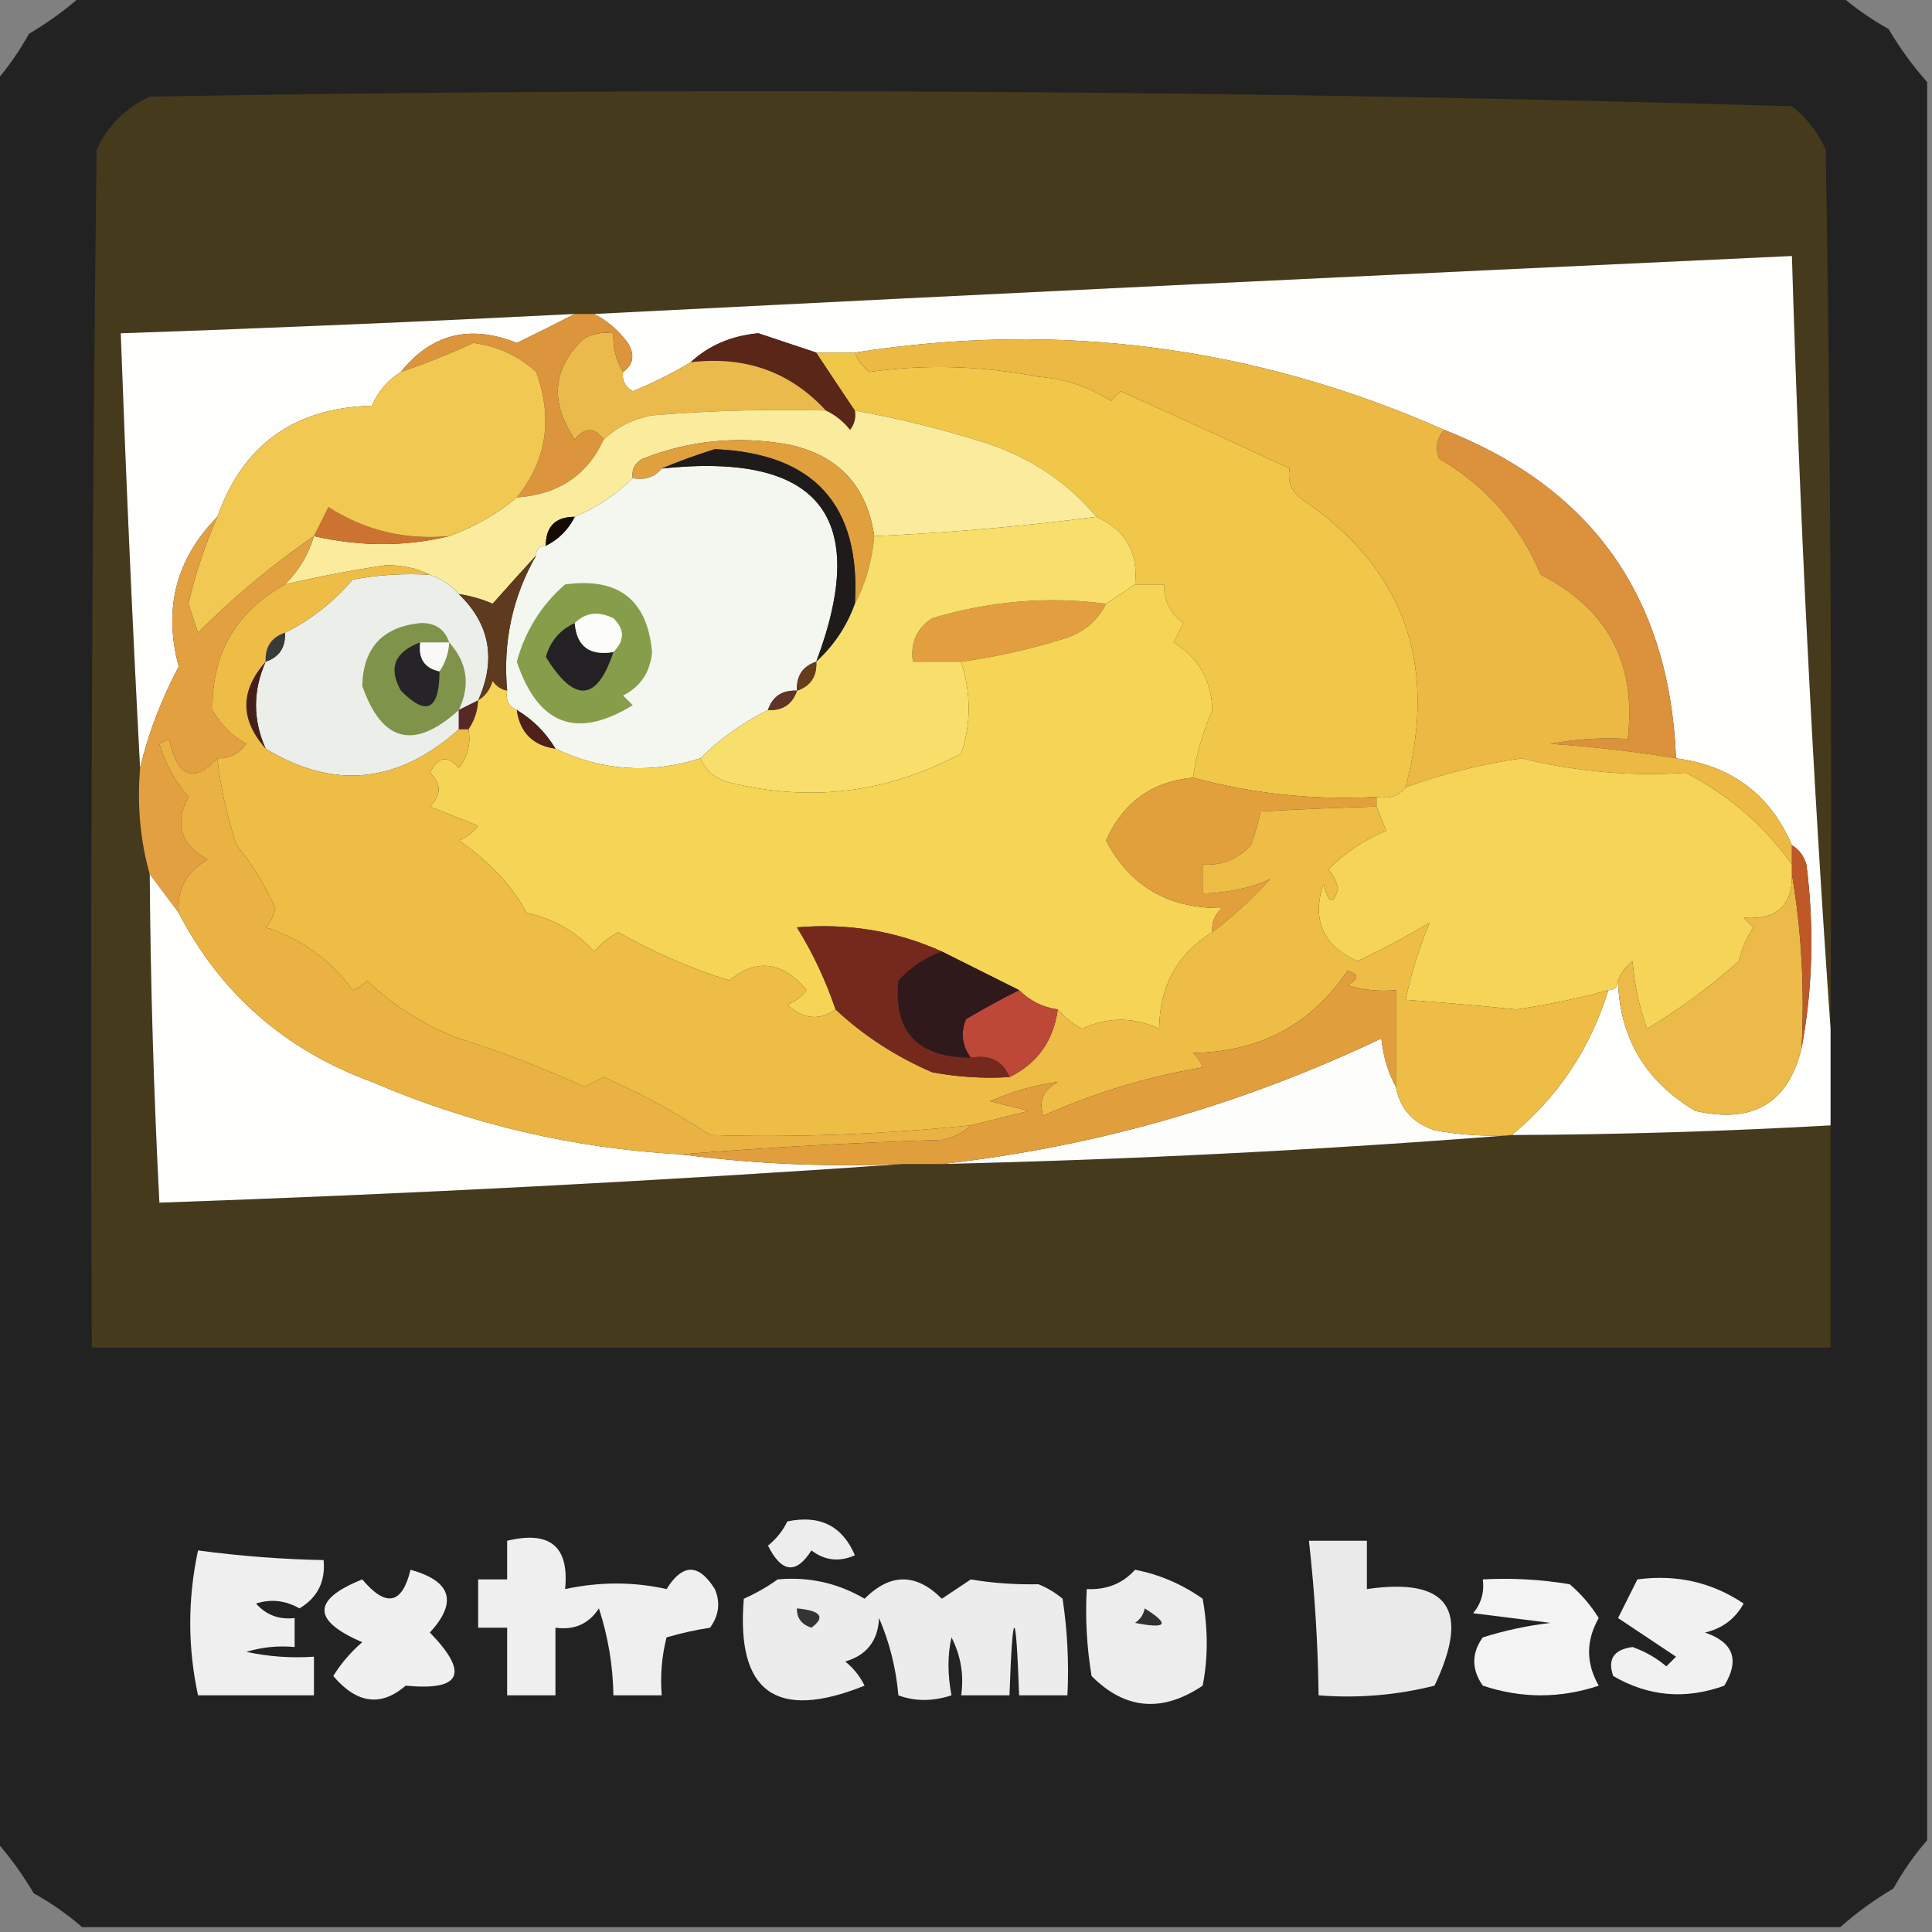 <?xml version="1.0" encoding="UTF-8"?>
<!DOCTYPE svg PUBLIC "-//W3C//DTD SVG 1.1//EN" "http://www.w3.org/Graphics/SVG/1.1/DTD/svg11.dtd">
<svg xmlns="http://www.w3.org/2000/svg" version="1.1" width="200px" height="200px" style="shape-rendering:geometricPrecision; text-rendering:geometricPrecision; image-rendering:optimizeQuality; fill-rule:evenodd; clip-rule:evenodd" xmlns:xlink="http://www.w3.org/1999/xlink">
<rect width="100%" height="100%" fill="#808080" stroke="none"/>
<g><path style="opacity:0.998" fill="#222222" d="M 8.5,-0.5 C 69.167,-0.5 129.833,-0.5 190.5,-0.5C 191.987,0.804 193.654,1.97 195.5,3C 196.697,5.015 198.03,6.849 199.5,8.5C 199.5,69.167 199.5,129.833 199.5,190.5C 198.196,191.987 197.03,193.654 196,195.5C 193.985,196.697 192.151,198.03 190.5,199.5C 129.833,199.5 69.167,199.5 8.5,199.5C 7.013,198.196 5.346,197.03 3.5,196C 2.303,193.985 0.97,192.151 -0.5,190.5C -0.5,129.833 -0.5,69.167 -0.5,8.5C 0.804,7.013 1.97,5.346 3,3.5C 5.015,2.303 6.849,0.97 8.5,-0.5 Z"/></g>
<g><path style="opacity:1" fill="#463a1c" d="M 189.5,106.5 C 187.635,80.015 186.302,53.348 185.5,26.5C 144.16,28.405 102.827,30.405 61.5,32.5C 60.833,32.5 60.167,32.5 59.5,32.5C 43.84,33.293 28.173,33.96 12.5,34.5C 13.04,49.507 13.707,64.507 14.5,79.5C 14.185,83.371 14.518,87.038 15.5,90.5C 15.58,101.843 15.913,113.176 16.5,124.5C 42.344,123.603 68.011,122.27 93.5,120.5C 94.833,120.5 96.167,120.5 97.5,120.5C 117.348,120.032 137.015,119.032 156.5,117.5C 167.511,117.452 178.511,117.119 189.5,116.5C 189.5,124.167 189.5,131.833 189.5,139.5C 129.5,139.5 69.5,139.5 9.5,139.5C 9.333,98.165 9.5,56.832 10,15.5C 11.167,13 13,11.167 15.5,10C 72.249,9.008 128.916,9.342 185.5,11C 187.049,12.214 188.215,13.714 189,15.5C 189.5,45.831 189.667,76.165 189.5,106.5 Z"/></g>
<g><path style="opacity:1" fill="#fefefd" d="M 189.5,106.5 C 189.5,109.833 189.5,113.167 189.5,116.5C 178.511,117.119 167.511,117.452 156.5,117.5C 161.279,113.565 164.612,108.565 166.5,102.5C 167.167,102.5 167.5,102.167 167.5,101.5C 167.652,107.424 170.319,111.924 175.5,115C 181.454,116.366 185.121,114.199 186.5,108.5C 187.653,102.347 187.82,96.014 187,89.5C 186.722,88.584 186.222,87.918 185.5,87.5C 183.242,82.249 179.242,79.249 173.5,78.5C 172.841,61.861 164.841,50.527 149.5,44.5C 129.944,35.852 109.611,33.185 88.5,36.5C 87.167,36.5 85.833,36.5 84.5,36.5C 82.516,35.844 80.516,35.178 78.5,34.5C 75.708,34.761 73.375,35.761 71.5,37.5C 69.626,38.63 67.626,39.63 65.5,40.5C 64.703,40.043 64.369,39.376 64.5,38.5C 65.573,37.749 65.74,36.749 65,35.5C 64.015,34.186 62.848,33.186 61.5,32.5C 102.827,30.405 144.16,28.405 185.5,26.5C 186.302,53.348 187.635,80.015 189.5,106.5 Z"/></g>
<g><path style="opacity:1" fill="#fefefd" d="M 59.5,32.5 C 57.604,33.48 55.604,34.48 53.5,35.5C 48.651,33.564 44.651,34.564 41.5,38.5C 40.163,39.315 39.163,40.481 38.5,42C 30.471,42.209 25.138,46.042 22.5,53.5C 18.219,57.852 16.886,63.018 18.5,69C 16.679,72.447 15.346,75.947 14.5,79.5C 13.707,64.507 13.04,49.507 12.5,34.5C 28.173,33.96 43.84,33.293 59.5,32.5 Z"/></g>
<g><path style="opacity:1" fill="#592618" d="M 84.5,36.5 C 85.847,38.537 87.18,40.537 88.5,42.5C 88.631,43.239 88.464,43.906 88,44.5C 87.292,43.62 86.458,42.953 85.5,42.5C 81.801,38.487 77.135,36.82 71.5,37.5C 73.375,35.761 75.708,34.761 78.5,34.5C 80.516,35.178 82.516,35.844 84.5,36.5 Z"/></g>
<g><path style="opacity:1" fill="#ebba4c" d="M 64.5,38.5 C 64.369,39.376 64.703,40.043 65.5,40.5C 67.626,39.63 69.626,38.63 71.5,37.5C 77.135,36.82 81.801,38.487 85.5,42.5C 79.491,42.334 73.491,42.501 67.5,43C 65.548,43.366 63.882,44.2 62.5,45.5C 61.527,44.209 60.527,44.209 59.5,45.5C 56.864,41.568 57.198,38.068 60.5,35C 61.448,34.517 62.448,34.35 63.5,34.5C 63.433,35.959 63.766,37.292 64.5,38.5 Z"/></g>
<g><path style="opacity:1" fill="#dc953c" d="M 59.5,32.5 C 60.167,32.5 60.833,32.5 61.5,32.5C 62.848,33.186 64.015,34.186 65,35.5C 65.74,36.749 65.573,37.749 64.5,38.5C 63.766,37.292 63.433,35.959 63.5,34.5C 62.448,34.35 61.448,34.517 60.5,35C 57.198,38.068 56.864,41.568 59.5,45.5C 60.527,44.209 61.527,44.209 62.5,45.5C 60.789,49.204 57.789,51.204 53.5,51.5C 56.589,47.678 57.256,43.344 55.5,38.5C 53.651,36.826 51.484,35.826 49,35.5C 46.577,36.626 44.077,37.626 41.5,38.5C 44.651,34.564 48.651,33.564 53.5,35.5C 55.604,34.48 57.604,33.48 59.5,32.5 Z"/></g>
<g><path style="opacity:1" fill="#f1c74a" d="M 84.5,36.5 C 85.833,36.5 87.167,36.5 88.5,36.5C 88.783,37.289 89.283,37.956 90,38.5C 95.775,37.69 101.608,37.857 107.5,39C 110.234,39.21 112.734,40.044 115,41.5C 115.333,41.167 115.667,40.833 116,40.5C 122.249,43.304 128.082,45.971 133.5,48.5C 133.281,49.675 133.614,50.675 134.5,51.5C 145.281,58.641 148.948,68.641 145.5,81.5C 144.791,82.404 143.791,82.737 142.5,82.5C 136.01,82.848 129.677,82.182 123.5,80.5C 123.855,78.11 124.522,75.777 125.5,73.5C 125.417,70.425 124.084,68.091 121.5,66.5C 121.833,65.833 122.167,65.167 122.5,64.5C 121.147,63.476 120.48,62.143 120.5,60.5C 119.5,60.5 118.5,60.5 117.5,60.5C 117.851,57.188 116.518,54.855 113.5,53.5C 110.594,50.035 106.927,47.535 102.5,46C 97.895,44.515 93.228,43.349 88.5,42.5C 87.18,40.537 85.847,38.537 84.5,36.5 Z"/></g>
<g><path style="opacity:1" fill="#faec9c" d="M 85.5,42.5 C 86.458,42.953 87.292,43.62 88,44.5C 88.464,43.906 88.631,43.239 88.5,42.5C 93.228,43.349 97.895,44.515 102.5,46C 106.927,47.535 110.594,50.035 113.5,53.5C 105.865,54.495 98.198,55.161 90.5,55.5C 89.731,50.231 86.731,47.064 81.5,46C 76.341,45.09 71.341,45.59 66.5,47.5C 65.703,47.957 65.369,48.624 65.5,49.5C 63.795,51.192 61.795,52.525 59.5,53.5C 57.5,53.5 56.5,54.5 56.5,56.5C 55.833,56.5 55.5,56.833 55.5,57.5C 54.009,59.127 52.509,60.794 51,62.5C 49.861,62.011 48.695,61.678 47.5,61.5C 46.709,60.599 45.709,59.932 44.5,59.5C 43.207,58.842 41.707,58.508 40,58.5C 36.459,59.025 32.959,59.692 29.5,60.5C 30.925,59.078 31.925,57.411 32.5,55.5C 37.321,56.597 41.987,56.597 46.5,55.5C 49.102,54.549 51.435,53.216 53.5,51.5C 57.789,51.204 60.789,49.204 62.5,45.5C 63.882,44.2 65.548,43.366 67.5,43C 73.491,42.501 79.491,42.334 85.5,42.5 Z"/></g>
<g><path style="opacity:1" fill="#dfa03d" d="M 90.5,55.5 C 90.278,58.067 89.612,60.401 88.5,62.5C 89.105,52.271 84.272,46.937 74,46.5C 72.052,47.109 70.218,47.776 68.5,48.5C 67.791,49.404 66.791,49.737 65.5,49.5C 65.369,48.624 65.703,47.957 66.5,47.5C 71.341,45.59 76.341,45.09 81.5,46C 86.731,47.064 89.731,50.231 90.5,55.5 Z"/></g>
<g><path style="opacity:1" fill="#dc913c" d="M 149.5,44.5 C 164.841,50.527 172.841,61.861 173.5,78.5C 169.215,77.792 164.882,77.292 160.5,77C 163.146,76.503 165.813,76.336 168.5,76.5C 169.435,68.701 166.435,63.035 159.5,59.5C 157.317,54.301 153.817,50.301 149,47.5C 148.53,46.423 148.697,45.423 149.5,44.5 Z"/></g>
<g><path style="opacity:1" fill="#f4f6f0" d="M 68.5,48.5 C 84.81,46.787 90.143,53.454 84.5,68.5C 83.094,68.973 82.427,69.973 82.5,71.5C 80.973,71.427 79.973,72.094 79.5,73.5C 76.865,74.811 74.531,76.478 72.5,78.5C 67.312,80.144 62.312,79.81 57.5,77.5C 56.5,75.833 55.167,74.5 53.5,73.5C 52.662,73.158 52.328,72.492 52.5,71.5C 52.041,66.485 53.041,61.819 55.5,57.5C 55.5,56.833 55.833,56.5 56.5,56.5C 57.833,55.833 58.833,54.833 59.5,53.5C 61.795,52.525 63.795,51.192 65.5,49.5C 66.791,49.737 67.791,49.404 68.5,48.5 Z"/></g>
<g><path style="opacity:1" fill="#1f1b1b" d="M 88.5,62.5 C 87.675,64.81 86.342,66.81 84.5,68.5C 90.143,53.454 84.81,46.787 68.5,48.5C 70.218,47.776 72.052,47.109 74,46.5C 84.272,46.937 89.105,52.271 88.5,62.5 Z"/></g>
<g><path style="opacity:1" fill="#cc7332" d="M 46.5,55.5 C 41.987,56.597 37.321,56.597 32.5,55.5C 32.987,54.527 33.487,53.527 34,52.5C 37.801,54.926 41.968,55.926 46.5,55.5 Z"/></g>
<g><path style="opacity:1" fill="#150b03" d="M 59.5,53.5 C 58.833,54.833 57.833,55.833 56.5,56.5C 56.5,54.5 57.5,53.5 59.5,53.5 Z"/></g>
<g><path style="opacity:1" fill="#f0c852" d="M 53.5,51.5 C 51.435,53.216 49.102,54.549 46.5,55.5C 41.968,55.926 37.801,54.926 34,52.5C 33.487,53.527 32.987,54.527 32.5,55.5C 28.227,58.434 24.227,61.767 20.5,65.5C 20.167,64.5 19.833,63.5 19.5,62.5C 20.221,59.395 21.221,56.395 22.5,53.5C 25.138,46.042 30.471,42.209 38.5,42C 39.163,40.481 40.163,39.315 41.5,38.5C 44.077,37.626 46.577,36.626 49,35.5C 51.484,35.826 53.651,36.826 55.5,38.5C 57.256,43.344 56.589,47.678 53.5,51.5 Z"/></g>
<g><path style="opacity:1" fill="#ecb944" d="M 149.5,44.5 C 148.697,45.423 148.53,46.423 149,47.5C 153.817,50.301 157.317,54.301 159.5,59.5C 166.435,63.035 169.435,68.701 168.5,76.5C 165.813,76.336 163.146,76.503 160.5,77C 164.882,77.292 169.215,77.792 173.5,78.5C 179.242,79.249 183.242,82.249 185.5,87.5C 185.5,88.167 185.5,88.833 185.5,89.5C 182.642,85.48 178.975,82.314 174.5,80C 168.863,80.385 163.197,79.885 157.5,78.5C 153.387,79.094 149.387,80.094 145.5,81.5C 148.948,68.641 145.281,58.641 134.5,51.5C 133.614,50.675 133.281,49.675 133.5,48.5C 128.082,45.971 122.249,43.304 116,40.5C 115.667,40.833 115.333,41.167 115,41.5C 112.734,40.044 110.234,39.21 107.5,39C 101.608,37.857 95.775,37.69 90,38.5C 89.283,37.956 88.783,37.289 88.5,36.5C 109.611,33.185 129.944,35.852 149.5,44.5 Z"/></g>
<g><path style="opacity:1" fill="#ebeee9" d="M 44.5,59.5 C 45.709,59.932 46.709,60.599 47.5,61.5C 50.721,64.612 51.388,68.279 49.5,72.5C 48.833,72.833 48.167,73.167 47.5,73.5C 47.5,74.167 47.5,74.833 47.5,75.5C 41.203,81.123 34.536,81.79 27.5,77.5C 26.167,74.5 26.167,71.5 27.5,68.5C 28.906,68.027 29.573,67.027 29.5,65.5C 32.205,64.147 34.538,62.313 36.5,60C 39.146,59.503 41.813,59.336 44.5,59.5 Z"/></g>
<g><path style="opacity:1" fill="#e39e3f" d="M 114.5,62.5 C 113.657,64.173 112.324,65.34 110.5,66C 106.896,67.154 103.229,67.987 99.5,68.5C 97.833,68.5 96.167,68.5 94.5,68.5C 94.227,66.549 94.893,65.049 96.5,64C 102.493,62.209 108.493,61.709 114.5,62.5 Z"/></g>
<g><path style="opacity:1" fill="#5e3a1e" d="M 55.5,57.5 C 53.041,61.819 52.041,66.485 52.5,71.5C 51.883,71.389 51.383,71.056 51,70.5C 50.722,71.416 50.222,72.082 49.5,72.5C 51.388,68.279 50.721,64.612 47.5,61.5C 48.695,61.678 49.861,62.011 51,62.5C 52.509,60.794 54.009,59.127 55.5,57.5 Z"/></g>
<g><path style="opacity:1" fill="#393a3a" d="M 29.5,65.5 C 29.573,67.027 28.906,68.027 27.5,68.5C 27.427,66.973 28.094,65.973 29.5,65.5 Z"/></g>
<g><path style="opacity:1" fill="#f8de6b" d="M 113.5,53.5 C 116.518,54.855 117.851,57.188 117.5,60.5C 116.5,61.167 115.5,61.833 114.5,62.5C 108.493,61.709 102.493,62.209 96.5,64C 94.893,65.049 94.227,66.549 94.5,68.5C 96.167,68.5 97.833,68.5 99.5,68.5C 100.535,71.796 100.535,74.963 99.5,78C 91.915,82.083 83.915,83.083 75.5,81C 74.058,80.623 73.058,79.79 72.5,78.5C 74.531,76.478 76.865,74.811 79.5,73.5C 81.027,73.573 82.027,72.906 82.5,71.5C 83.906,71.027 84.573,70.027 84.5,68.5C 86.342,66.81 87.675,64.81 88.5,62.5C 89.612,60.401 90.278,58.067 90.5,55.5C 98.198,55.161 105.865,54.495 113.5,53.5 Z"/></g>
<g><path style="opacity:1" fill="#663d1b" d="M 84.5,68.5 C 84.573,70.027 83.906,71.027 82.5,71.5C 82.427,69.973 83.094,68.973 84.5,68.5 Z"/></g>
<g><path style="opacity:1" fill="#869d4a" d="M 58.5,60.5 C 64.013,59.744 67.013,62.077 67.5,67.5C 67.314,69.579 66.314,71.079 64.5,72C 64.833,72.333 65.167,72.667 65.5,73C 59.707,76.567 55.707,75.067 53.5,68.5C 54.371,65.304 56.038,62.637 58.5,60.5 Z"/></g>
<g><path style="opacity:1" fill="#242125" d="M 59.5,64.5 C 59.694,66.912 61.027,67.912 63.5,67.5C 61.801,72.649 59.468,72.815 56.5,68C 56.978,66.358 57.978,65.191 59.5,64.5 Z"/></g>
<g><path style="opacity:1" fill="#fcfcf8" d="M 63.5,67.5 C 61.027,67.912 59.694,66.912 59.5,64.5C 60.601,63.402 61.934,63.235 63.5,64C 64.684,65.145 64.684,66.312 63.5,67.5 Z"/></g>
<g><path style="opacity:1" fill="#7f934a" d="M 46.5,66.5 C 48.375,68.594 48.708,70.928 47.5,73.5C 42.875,77.683 39.542,76.85 37.5,71C 37.599,67.068 39.599,64.901 43.5,64.5C 45.038,64.453 46.038,65.12 46.5,66.5 Z"/></g>
<g><path style="opacity:1" fill="#272429" d="M 43.5,66.5 C 43.285,68.179 43.952,69.179 45.5,69.5C 45.48,73.513 44.147,74.18 41.5,71.5C 40.177,69.146 40.843,67.479 43.5,66.5 Z"/></g>
<g><path style="opacity:1" fill="#f9f9f8" d="M 43.5,66.5 C 44.5,66.5 45.5,66.5 46.5,66.5C 46.443,67.609 46.11,68.609 45.5,69.5C 43.952,69.179 43.285,68.179 43.5,66.5 Z"/></g>
<g><path style="opacity:1" fill="#572924" d="M 49.5,72.5 C 49.443,73.609 49.11,74.609 48.5,75.5C 48.167,75.5 47.833,75.5 47.5,75.5C 47.5,74.833 47.5,74.167 47.5,73.5C 48.167,73.167 48.833,72.833 49.5,72.5 Z"/></g>
<g><path style="opacity:1" fill="#45201b" d="M 27.5,68.5 C 26.167,71.5 26.167,74.5 27.5,77.5C 24.833,74.5 24.833,71.5 27.5,68.5 Z"/></g>
<g><path style="opacity:1" fill="#e2a041" d="M 22.5,53.5 C 21.221,56.395 20.221,59.395 19.5,62.5C 19.833,63.5 20.167,64.5 20.5,65.5C 24.227,61.767 28.227,58.434 32.5,55.5C 31.925,57.411 30.925,59.078 29.5,60.5C 24.404,63.36 21.904,67.694 22,73.5C 22.833,75 24,76.167 25.5,77C 24.756,78.039 23.756,78.539 22.5,78.5C 20.038,81.127 18.371,80.46 17.5,76.5C 17.167,76.667 16.833,76.833 16.5,77C 17.102,79.036 18.102,80.87 19.5,82.5C 18.025,85.245 18.691,87.412 21.5,89C 19.323,90.186 18.323,92.019 18.5,94.5C 17.5,93.167 16.5,91.833 15.5,90.5C 14.518,87.038 14.185,83.371 14.5,79.5C 15.346,75.947 16.679,72.447 18.5,69C 16.886,63.018 18.219,57.852 22.5,53.5 Z"/></g>
<g><path style="opacity:1" fill="#f5d456" d="M 117.5,60.5 C 118.5,60.5 119.5,60.5 120.5,60.5C 120.48,62.143 121.147,63.476 122.5,64.5C 122.167,65.167 121.833,65.833 121.5,66.5C 124.084,68.091 125.417,70.425 125.5,73.5C 124.522,75.777 123.855,78.11 123.5,80.5C 119.254,80.909 116.254,83.076 114.5,87C 116.95,91.73 120.95,94.063 126.5,94C 125.748,94.671 125.414,95.504 125.5,96.5C 121.865,98.764 120.032,102.098 120,106.5C 117.382,105.262 114.715,105.262 112,106.5C 110.989,105.944 110.156,105.278 109.5,104.5C 107.938,104.267 106.605,103.6 105.5,102.5C 102.833,101.167 100.167,99.833 97.5,98.5C 92.814,96.385 87.814,95.552 82.5,96C 84.139,98.636 85.472,101.47 86.5,104.5C 84.806,105.686 83.139,105.519 81.5,104C 82.308,103.692 82.975,103.192 83.5,102.5C 80.966,99.515 78.299,99.182 75.5,101.5C 71.482,100.238 67.649,98.571 64,96.5C 63.05,97.022 62.216,97.689 61.5,98.5C 59.61,96.422 57.276,95.089 54.5,94.5C 53.079,91.752 50.745,89.252 47.5,87C 48.308,86.692 48.975,86.192 49.5,85.5C 47.833,84.833 46.167,84.167 44.5,83.5C 45.711,82.28 45.711,81.113 44.5,80C 45.325,78.312 46.325,78.145 47.5,79.5C 48.429,78.311 48.762,76.978 48.5,75.5C 49.11,74.609 49.443,73.609 49.5,72.5C 50.222,72.082 50.722,71.416 51,70.5C 51.383,71.056 51.883,71.389 52.5,71.5C 52.328,72.492 52.662,73.158 53.5,73.5C 53.833,75.833 55.167,77.167 57.5,77.5C 62.312,79.81 67.312,80.144 72.5,78.5C 73.058,79.79 74.058,80.623 75.5,81C 83.915,83.083 91.915,82.083 99.5,78C 100.535,74.963 100.535,71.796 99.5,68.5C 103.229,67.987 106.896,67.154 110.5,66C 112.324,65.34 113.657,64.173 114.5,62.5C 115.5,61.833 116.5,61.167 117.5,60.5 Z"/></g>
<g><path style="opacity:1" fill="#4e2018" d="M 53.5,73.5 C 55.167,74.5 56.5,75.833 57.5,77.5C 55.167,77.167 53.833,75.833 53.5,73.5 Z"/></g>
<g><path style="opacity:1" fill="#613428" d="M 82.5,71.5 C 82.027,72.906 81.027,73.573 79.5,73.5C 79.973,72.094 80.973,71.427 82.5,71.5 Z"/></g>
<g><path style="opacity:1" fill="#e1a03c" d="M 123.5,80.5 C 129.677,82.182 136.01,82.848 142.5,82.5C 142.5,82.833 142.5,83.167 142.5,83.5C 138.669,83.6 134.669,83.767 130.5,84C 130.273,85.135 129.94,86.302 129.5,87.5C 128.15,88.95 126.484,89.617 124.5,89.5C 124.5,90.5 124.5,91.5 124.5,92.5C 127.085,92.432 129.418,91.932 131.5,91C 129.63,93.04 127.63,94.873 125.5,96.5C 125.414,95.504 125.748,94.671 126.5,94C 120.95,94.063 116.95,91.73 114.5,87C 116.254,83.076 119.254,80.909 123.5,80.5 Z"/></g>
<g><path style="opacity:1" fill="#f5d458" d="M 185.5,89.5 C 185.5,89.833 185.5,90.167 185.5,90.5C 185.567,93.766 183.901,95.266 180.5,95C 180.833,95.333 181.167,95.667 181.5,96C 180.809,97.067 180.309,98.234 180,99.5C 177.066,102.123 173.9,104.457 170.5,106.5C 169.686,104.234 169.186,101.9 169,99.5C 168.283,100.044 167.783,100.711 167.5,101.5C 167.5,102.167 167.167,102.5 166.5,102.5C 163.711,103.29 160.544,103.957 157,104.5C 153.165,104.11 149.332,103.777 145.5,103.5C 146.129,100.625 146.962,97.958 148,95.5C 145.579,96.961 143.079,98.294 140.5,99.5C 136.942,97.877 135.776,95.21 137,91.5C 137.556,93.595 138.056,93.762 138.5,92C 138.355,91.228 138.022,90.561 137.5,90C 139.234,88.266 141.234,86.932 143.5,86C 143.116,85.049 142.783,84.216 142.5,83.5C 142.5,83.167 142.5,82.833 142.5,82.5C 143.791,82.737 144.791,82.404 145.5,81.5C 149.387,80.094 153.387,79.094 157.5,78.5C 163.197,79.885 168.863,80.385 174.5,80C 178.975,82.314 182.642,85.48 185.5,89.5 Z"/></g>
<g><path style="opacity:1" fill="#fefefd" d="M 15.5,90.5 C 16.5,91.833 17.5,93.167 18.5,94.5C 22.838,102.859 29.505,108.693 38.5,112C 48.73,116.391 59.397,118.891 70.5,119.5C 77.982,120.492 85.648,120.825 93.5,120.5C 68.011,122.27 42.344,123.603 16.5,124.5C 15.913,113.176 15.58,101.843 15.5,90.5 Z"/></g>
<g><path style="opacity:1" fill="#ecba48" d="M 185.5,90.5 C 186.49,96.31 186.823,102.31 186.5,108.5C 185.121,114.199 181.454,116.366 175.5,115C 170.319,111.924 167.652,107.424 167.5,101.5C 167.783,100.711 168.283,100.044 169,99.5C 169.186,101.9 169.686,104.234 170.5,106.5C 173.9,104.457 177.066,102.123 180,99.5C 180.309,98.234 180.809,97.067 181.5,96C 181.167,95.667 180.833,95.333 180.5,95C 183.901,95.266 185.567,93.766 185.5,90.5 Z"/></g>
<g><path style="opacity:1" fill="#be5927" d="M 185.5,87.5 C 186.222,87.918 186.722,88.584 187,89.5C 187.82,96.014 187.653,102.347 186.5,108.5C 186.823,102.31 186.49,96.31 185.5,90.5C 185.5,90.167 185.5,89.833 185.5,89.5C 185.5,88.833 185.5,88.167 185.5,87.5 Z"/></g>
<g><path style="opacity:1" fill="#fdfdfc" d="M 144.5,112.5 C 144.916,114.752 146.249,116.252 148.5,117C 151.146,117.497 153.813,117.664 156.5,117.5C 137.015,119.032 117.348,120.032 97.5,120.5C 113.297,118.739 128.464,114.405 143,107.5C 143.198,109.382 143.698,111.048 144.5,112.5 Z"/></g>
<g><path style="opacity:1" fill="#e9b242" d="M 22.5,78.5 C 22.844,81.562 23.511,84.562 24.5,87.5C 26.104,89.446 27.437,91.612 28.5,94C 28.355,94.772 28.022,95.439 27.5,96C 31.228,97.194 34.228,99.361 36.5,102.5C 37.086,102.291 37.586,101.957 38,101.5C 40.717,104.114 43.884,106.114 47.5,107.5C 51.979,108.911 56.313,110.578 60.5,112.5C 61.167,112.167 61.833,111.833 62.5,111.5C 66.352,113.18 70.019,115.18 73.5,117.5C 82.185,117.769 91.185,117.435 100.5,116.5C 99.737,117.268 98.737,117.768 97.5,118C 88.475,118.284 79.475,118.784 70.5,119.5C 59.397,118.891 48.73,116.391 38.5,112C 29.505,108.693 22.838,102.859 18.5,94.5C 18.323,92.019 19.323,90.186 21.5,89C 18.691,87.412 18.025,85.245 19.5,82.5C 18.102,80.87 17.102,79.036 16.5,77C 16.833,76.833 17.167,76.667 17.5,76.5C 18.371,80.46 20.038,81.127 22.5,78.5 Z"/></g>
<g><path style="opacity:1" fill="#edbd46" d="M 44.5,59.5 C 41.813,59.336 39.146,59.503 36.5,60C 34.538,62.313 32.205,64.147 29.5,65.5C 28.094,65.973 27.427,66.973 27.5,68.5C 24.833,71.5 24.833,74.5 27.5,77.5C 34.536,81.79 41.203,81.123 47.5,75.5C 47.833,75.5 48.167,75.5 48.5,75.5C 48.762,76.978 48.429,78.311 47.5,79.5C 46.325,78.145 45.325,78.312 44.5,80C 45.711,81.113 45.711,82.28 44.5,83.5C 46.167,84.167 47.833,84.833 49.5,85.5C 48.975,86.192 48.308,86.692 47.5,87C 50.745,89.252 53.079,91.752 54.5,94.5C 57.276,95.089 59.61,96.422 61.5,98.5C 62.216,97.689 63.05,97.022 64,96.5C 67.649,98.571 71.482,100.238 75.5,101.5C 78.299,99.182 80.966,99.515 83.5,102.5C 82.975,103.192 82.308,103.692 81.5,104C 83.139,105.519 84.806,105.686 86.5,104.5C 89.391,107.202 92.724,109.368 96.5,111C 99.146,111.497 101.813,111.664 104.5,111.5C 107.377,110.096 109.044,107.763 109.5,104.5C 110.156,105.278 110.989,105.944 112,106.5C 114.715,105.262 117.382,105.262 120,106.5C 120.032,102.098 121.865,98.764 125.5,96.5C 127.63,94.873 129.63,93.04 131.5,91C 129.418,91.932 127.085,92.432 124.5,92.5C 124.5,91.5 124.5,90.5 124.5,89.5C 126.484,89.617 128.15,88.95 129.5,87.5C 129.94,86.302 130.273,85.135 130.5,84C 134.669,83.767 138.669,83.6 142.5,83.5C 142.783,84.216 143.116,85.049 143.5,86C 141.234,86.932 139.234,88.266 137.5,90C 138.022,90.561 138.355,91.228 138.5,92C 138.056,93.762 137.556,93.595 137,91.5C 135.776,95.21 136.942,97.877 140.5,99.5C 143.079,98.294 145.579,96.961 148,95.5C 146.962,97.958 146.129,100.625 145.5,103.5C 149.332,103.777 153.165,104.11 157,104.5C 160.544,103.957 163.711,103.29 166.5,102.5C 164.612,108.565 161.279,113.565 156.5,117.5C 153.813,117.664 151.146,117.497 148.5,117C 146.249,116.252 144.916,114.752 144.5,112.5C 144.5,109.167 144.5,105.833 144.5,102.5C 142.801,102.66 141.134,102.494 139.5,102C 140.696,101.346 140.696,100.846 139.5,100.5C 135.722,106.081 130.389,108.914 123.5,109C 123.957,109.414 124.291,109.914 124.5,110.5C 118.761,111.469 113.261,113.136 108,115.5C 107.493,114.004 107.993,112.837 109.5,112C 107.177,112.306 104.844,112.972 102.5,114C 103.833,114.333 105.167,114.667 106.5,115C 104.482,115.505 102.482,116.005 100.5,116.5C 91.185,117.435 82.185,117.769 73.5,117.5C 70.019,115.18 66.352,113.18 62.5,111.5C 61.833,111.833 61.167,112.167 60.5,112.5C 56.313,110.578 51.979,108.911 47.5,107.5C 43.884,106.114 40.717,104.114 38,101.5C 37.586,101.957 37.086,102.291 36.5,102.5C 34.228,99.361 31.228,97.194 27.5,96C 28.022,95.439 28.355,94.772 28.5,94C 27.437,91.612 26.104,89.446 24.5,87.5C 23.511,84.562 22.844,81.562 22.5,78.5C 23.756,78.539 24.756,78.039 25.5,77C 24,76.167 22.833,75 22,73.5C 21.904,67.694 24.404,63.36 29.5,60.5C 32.959,59.692 36.459,59.025 40,58.5C 41.707,58.508 43.207,58.842 44.5,59.5 Z"/></g>
<g><path style="opacity:1" fill="#bd4838" d="M 105.5,102.5 C 106.605,103.6 107.938,104.267 109.5,104.5C 109.044,107.763 107.377,110.096 104.5,111.5C 103.817,109.824 102.483,109.157 100.5,109.5C 99.588,108.262 99.421,106.928 100,105.5C 101.876,104.391 103.709,103.391 105.5,102.5 Z"/></g>
<g><path style="opacity:1" fill="#30191a" d="M 97.5,98.5 C 100.167,99.833 102.833,101.167 105.5,102.5C 103.709,103.391 101.876,104.391 100,105.5C 99.421,106.928 99.588,108.262 100.5,109.5C 94.962,109.468 92.462,106.801 93,101.5C 94.271,100.117 95.771,99.118 97.5,98.5 Z"/></g>
<g><path style="opacity:1" fill="#75291d" d="M 97.5,98.5 C 95.771,99.118 94.271,100.117 93,101.5C 92.462,106.801 94.962,109.468 100.5,109.5C 102.483,109.157 103.817,109.824 104.5,111.5C 101.813,111.664 99.146,111.497 96.5,111C 92.724,109.368 89.391,107.202 86.5,104.5C 85.472,101.47 84.139,98.636 82.5,96C 87.814,95.552 92.814,96.385 97.5,98.5 Z"/></g>
<g><path style="opacity:1" fill="#e19e3d" d="M 144.5,112.5 C 143.698,111.048 143.198,109.382 143,107.5C 128.464,114.405 113.297,118.739 97.5,120.5C 96.167,120.5 94.833,120.5 93.5,120.5C 85.648,120.825 77.982,120.492 70.5,119.5C 79.475,118.784 88.475,118.284 97.5,118C 98.737,117.768 99.737,117.268 100.5,116.5C 102.482,116.005 104.482,115.505 106.5,115C 105.167,114.667 103.833,114.333 102.5,114C 104.844,112.972 107.177,112.306 109.5,112C 107.993,112.837 107.493,114.004 108,115.5C 113.261,113.136 118.761,111.469 124.5,110.5C 124.291,109.914 123.957,109.414 123.5,109C 130.389,108.914 135.722,106.081 139.5,100.5C 140.696,100.846 140.696,101.346 139.5,102C 141.134,102.494 142.801,102.66 144.5,102.5C 144.5,105.833 144.5,109.167 144.5,112.5 Z"/></g>
<g><path style="opacity:1" fill="#ededed" d="M 81.5,157.5 C 84.864,156.789 87.197,157.956 88.5,161C 86.888,161.72 85.388,161.554 84,160.5C 82.417,162.993 80.917,162.826 79.5,160C 80.38,159.292 81.047,158.458 81.5,157.5 Z"/></g>
<g><path style="opacity:1" fill="#eaeaea" d="M 135.5,159.5 C 137.5,159.5 139.5,159.5 141.5,159.5C 141.5,161.167 141.5,162.833 141.5,164.5C 149.925,163.279 152.259,166.612 148.5,174.5C 144.555,175.491 140.555,175.824 136.5,175.5C 136.431,170.146 136.098,164.813 135.5,159.5 Z"/></g>
<g><path style="opacity:1" fill="#efefef" d="M 20.5,160.5 C 24.81,161.08 29.143,161.414 33.5,161.5C 33.709,163.714 32.876,165.381 31,166.5C 29.535,165.67 28.035,165.504 26.5,166C 27.563,167.188 28.897,167.688 30.5,167.5C 30.5,168.5 30.5,169.5 30.5,170.5C 28.801,170.34 27.134,170.506 25.5,171C 27.81,171.497 30.143,171.663 32.5,171.5C 32.5,172.833 32.5,174.167 32.5,175.5C 28.5,175.5 24.5,175.5 20.5,175.5C 19.425,170.52 19.425,165.52 20.5,160.5 Z"/></g>
<g><path style="opacity:1" fill="#f0f0f0" d="M 42.5,162.5 C 46.727,163.676 47.393,165.842 44.5,169C 48.6,173.22 47.766,175.053 42,174.5C 39.438,176.706 36.938,176.372 34.5,173.5C 35.313,172.186 36.313,171.019 37.5,170C 32.289,167.763 32.289,165.596 37.5,163.5C 39.961,166.423 41.628,166.089 42.5,162.5 Z"/></g>
<g><path style="opacity:1" fill="#efefef" d="M 52.5,159.5 C 56.938,158.425 58.938,160.092 58.5,164.5C 62.082,163.734 65.582,163.734 69,164.5C 70.667,161.833 72.333,161.833 74,164.5C 74.595,165.899 74.428,167.232 73.5,168.5C 72.033,168.723 70.533,169.056 69,169.5C 68.504,171.473 68.338,173.473 68.5,175.5C 66.833,175.5 65.167,175.5 63.5,175.5C 63.453,172.432 62.953,169.432 62,166.5C 60.951,168.107 59.451,168.773 57.5,168.5C 57.5,170.833 57.5,173.167 57.5,175.5C 55.833,175.5 54.167,175.5 52.5,175.5C 52.5,173.167 52.5,170.833 52.5,168.5C 51.5,168.5 50.5,168.5 49.5,168.5C 49.5,166.833 49.5,165.167 49.5,163.5C 50.5,163.5 51.5,163.5 52.5,163.5C 52.5,162.167 52.5,160.833 52.5,159.5 Z"/></g>
<g><path style="opacity:1" fill="#ececec" d="M 80.5,163.5 C 83.724,163.203 86.724,163.87 89.5,165.5C 92.167,162.833 94.833,162.833 97.5,165.5C 98.5,164.833 99.5,164.167 100.5,163.5C 102.741,163.881 105.074,164.048 107.5,164C 108.416,164.374 109.25,164.874 110,165.5C 110.498,168.817 110.665,172.15 110.5,175.5C 108.833,175.5 107.167,175.5 105.5,175.5C 105.167,166.167 104.833,166.167 104.5,175.5C 102.833,175.5 101.167,175.5 99.5,175.5C 99.799,173.396 99.466,171.396 98.5,169.5C 98.08,171.326 98.08,173.326 98.5,175.5C 96.54,176.138 94.707,176.138 93,175.5C 92.759,172.711 92.092,170.044 91,167.5C 90.89,169.848 89.723,171.348 87.5,172C 88.357,172.689 89.023,173.522 89.5,174.5C 80.359,178.179 76.192,175.179 77,165.5C 78.302,164.915 79.469,164.249 80.5,163.5 Z"/></g>
<g><path style="opacity:1" fill="#ededed" d="M 117.5,162.5 C 120.005,162.98 122.338,163.98 124.5,165.5C 125.064,168.656 125.064,171.656 124.5,174.5C 120.297,177.32 116.464,176.987 113,173.5C 112.502,170.518 112.335,167.518 112.5,164.5C 114.553,164.598 116.22,163.931 117.5,162.5 Z"/></g>
<g><path style="opacity:1" fill="#f3f3f3" d="M 153.5,163.5 C 156.518,163.335 159.518,163.502 162.5,164C 163.687,165.019 164.687,166.186 165.5,167.5C 164.167,169.833 164.167,172.167 165.5,174.5C 161.5,175.833 157.5,175.833 153.5,174.5C 152.319,172.802 152.319,171.135 153.5,169.5C 155.776,168.787 158.109,168.287 160.5,168C 157.833,167.667 155.167,167.333 152.5,167C 153.337,165.989 153.67,164.822 153.5,163.5 Z"/></g>
<g><path style="opacity:1" fill="#f1f1f1" d="M 169.5,163.5 C 173.544,162.958 177.211,163.791 180.5,166C 179.624,167.585 178.291,168.585 176.5,169C 179.448,170.01 180.114,171.843 178.5,174.5C 174.472,175.959 170.639,175.626 167,173.5C 166.388,171.763 167.054,170.763 169,170.5C 170.285,170.95 171.452,171.617 172.5,172.5C 172.833,172.167 173.167,171.833 173.5,171.5C 171.5,170.167 169.5,168.833 167.5,167.5C 168.18,166.14 168.847,164.807 169.5,163.5 Z"/></g>
<g><path style="opacity:1" fill="#343434" d="M 82.5,166.5 C 84.983,166.73 85.483,167.397 84,168.5C 82.97,168.164 82.47,167.497 82.5,166.5 Z"/></g>
<g><path style="opacity:1" fill="#303030" d="M 118.5,166.5 C 121.137,168.154 120.803,168.654 117.5,168C 118.056,167.617 118.389,167.117 118.5,166.5 Z"/></g>
</svg>
